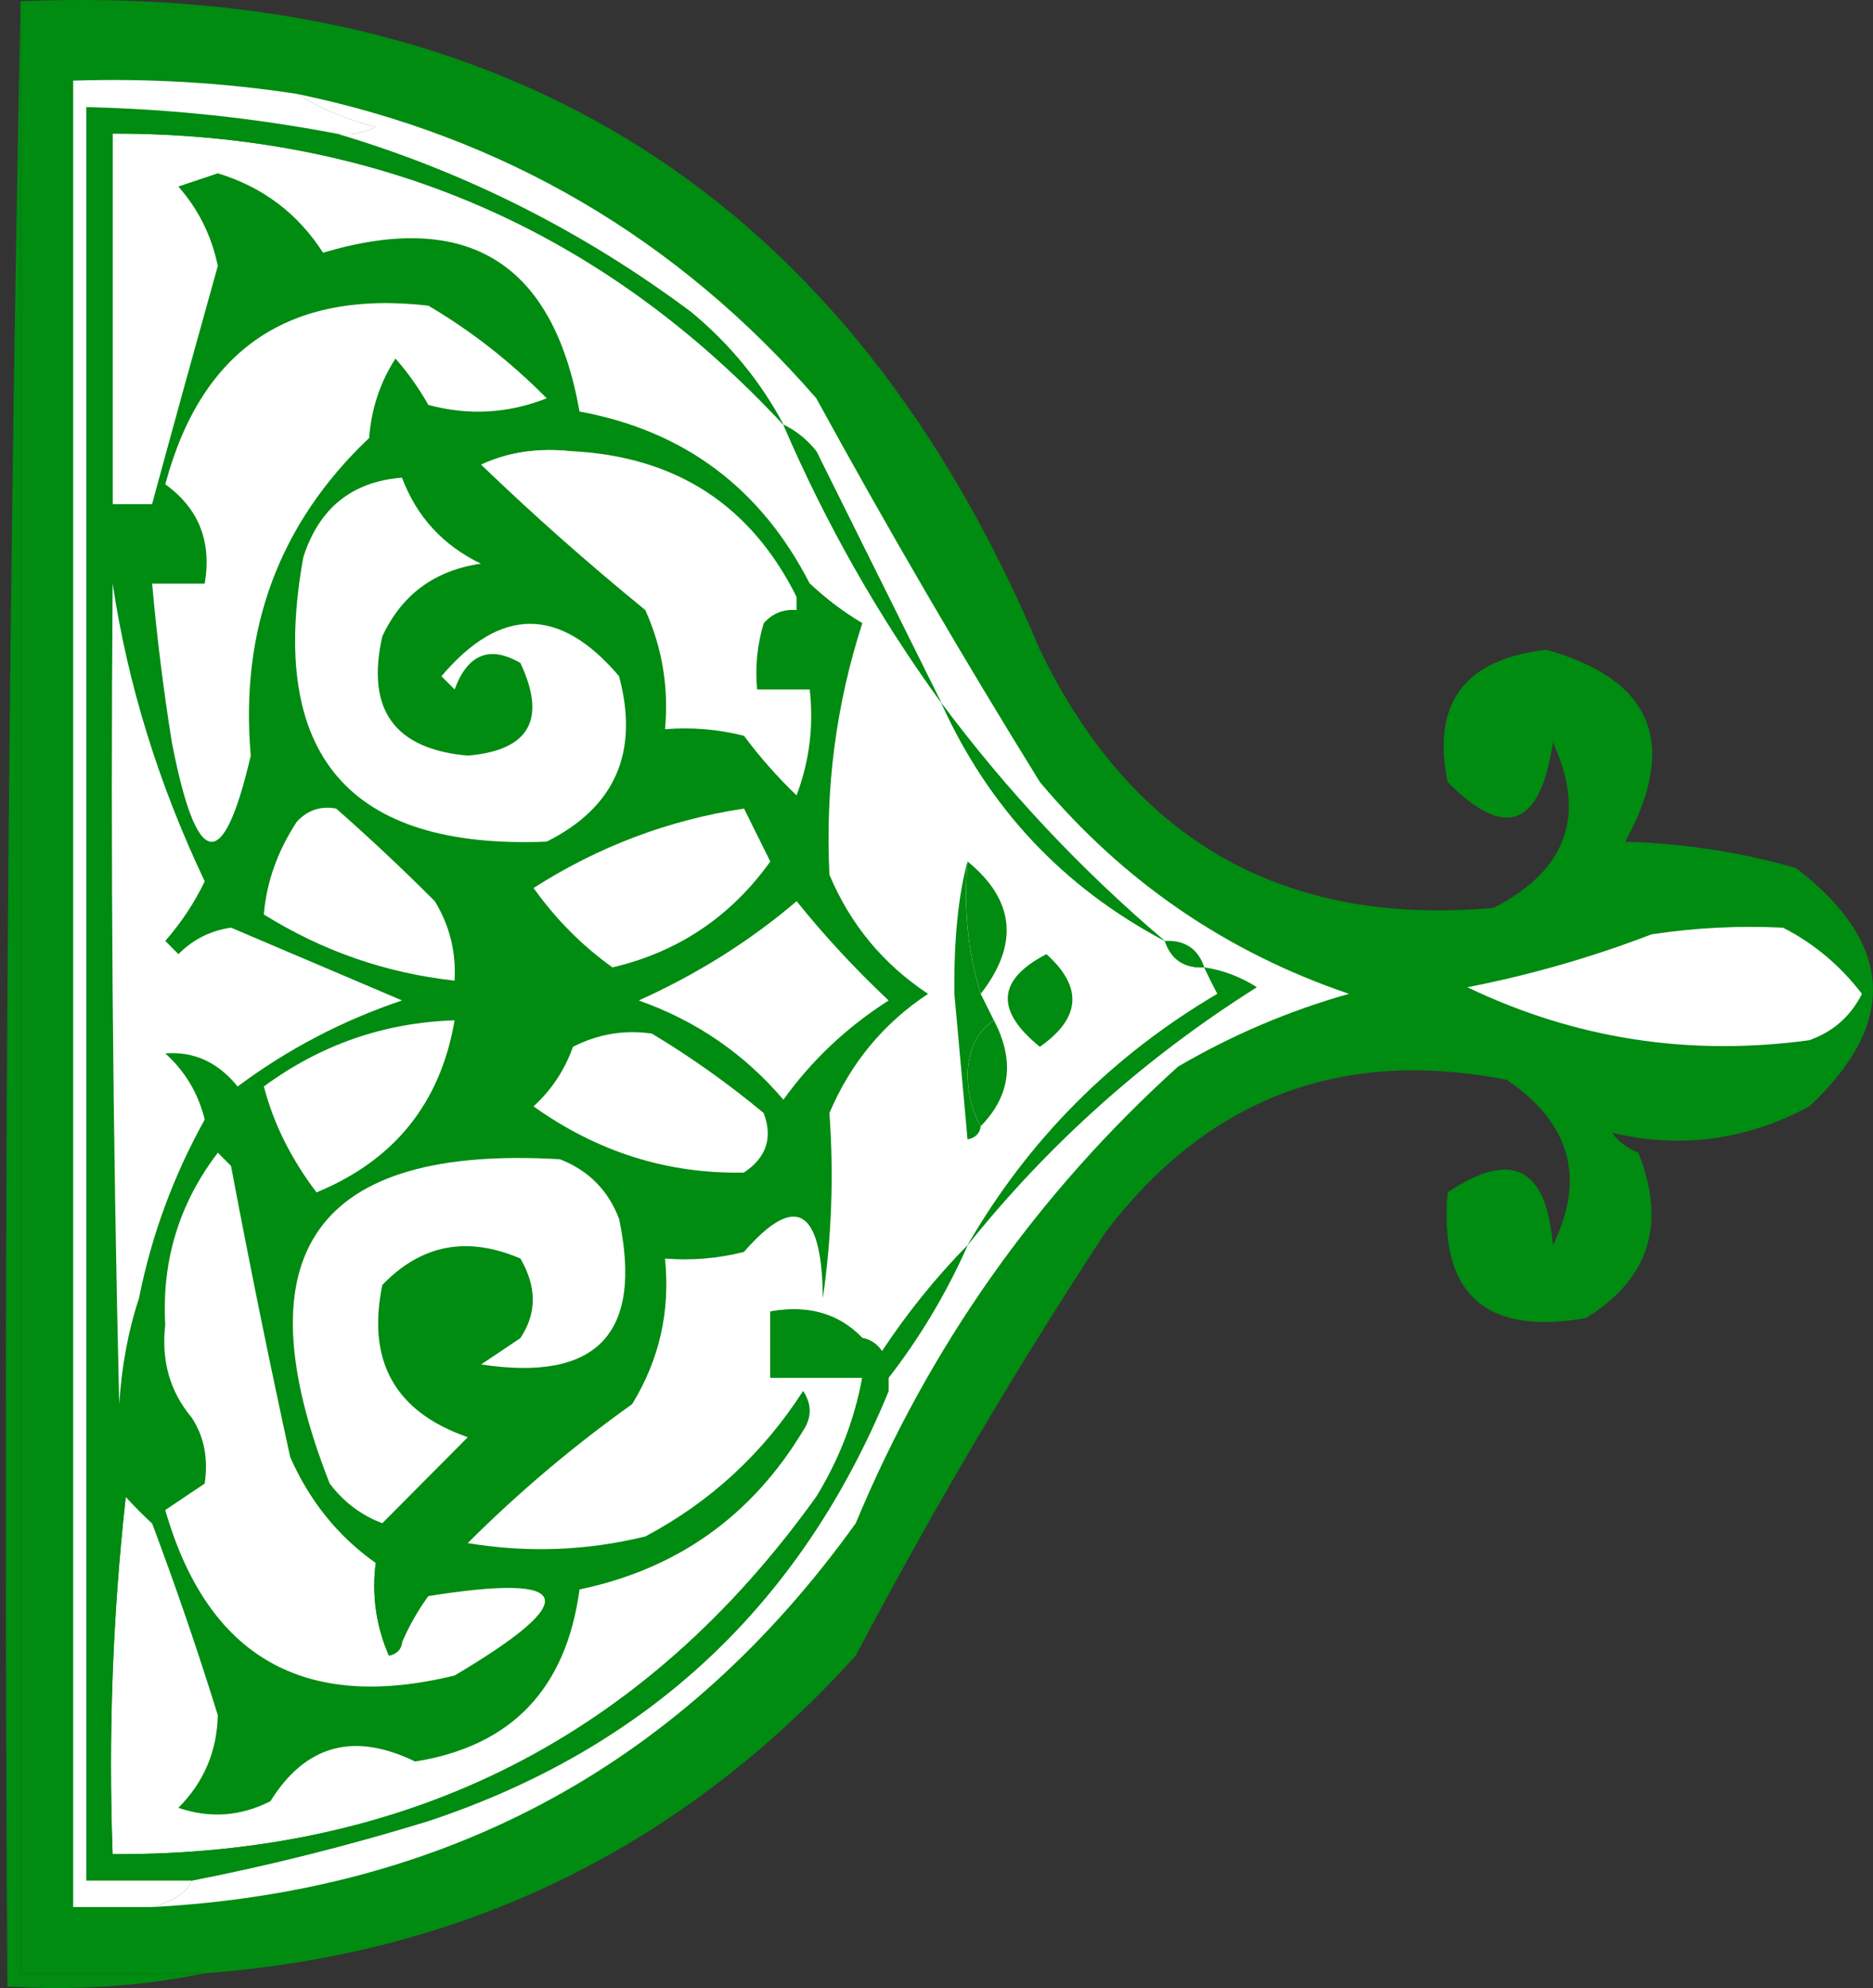 <svg width="49" height="52" viewBox="0 0 49 52" fill="none" xmlns="http://www.w3.org/2000/svg">
<rect x="0" y="0" width="49" height="52" fill="#333333" stroke="none"/>
<g id="Group 2288">
<g id="Group">
<path id="Vector" fill-rule="evenodd" clip-rule="evenodd" d="M0.538 0.032C0.195 17.283 0.08 34.592 0.194 51.959C1.982 52.071 3.702 51.955 5.356 51.613C3.75 51.613 2.144 51.613 0.538 51.613C0.538 34.419 0.538 17.226 0.538 0.032Z" fill="#008B11"/>
</g>
<g id="Group_2">
<path id="Vector_2" fill-rule="evenodd" clip-rule="evenodd" d="M0.538 0.032C0.538 17.226 0.538 34.419 0.538 51.613C2.144 51.613 3.749 51.613 5.355 51.613C12.148 51.11 17.826 48.34 22.388 43.305C24.394 39.498 26.573 35.805 28.926 32.227C31.597 28.721 35.096 27.394 39.421 28.246C41.087 29.38 41.488 30.823 40.625 32.573C40.46 30.528 39.542 30.067 37.873 31.188C37.642 33.84 38.846 34.936 41.486 34.477C43.144 33.459 43.603 32.017 42.862 30.15C42.584 30.043 42.355 29.87 42.174 29.631C43.971 30.054 45.692 29.823 47.335 28.938C49.664 26.757 49.55 24.68 46.991 22.707C45.54 22.29 44.049 22.06 42.518 22.015C43.921 19.448 43.233 17.775 40.453 16.995C38.308 17.242 37.448 18.396 37.873 20.457C39.38 21.978 40.297 21.632 40.625 19.418C41.507 21.319 40.991 22.762 39.077 23.745C33.579 24.239 29.622 21.989 27.205 16.995C22.232 5.172 13.343 -0.482 0.538 0.032Z" fill="#008B11"/>
</g>
<g id="Group_3">
<path id="Vector_3" fill-rule="evenodd" clip-rule="evenodd" d="M2.947 13.188C2.488 13.88 2.488 14.572 2.947 15.265C3.343 17.908 4.146 20.504 5.356 23.054C5.084 23.617 4.74 24.136 4.323 24.612C4.438 24.727 4.553 24.843 4.668 24.958C5.05 24.573 5.509 24.342 6.044 24.265C7.533 24.899 9.025 25.534 10.517 26.169C8.959 26.694 7.525 27.444 6.216 28.42C5.704 27.785 5.073 27.497 4.323 27.554C4.843 28.022 5.187 28.599 5.356 29.285C4.536 30.759 3.962 32.317 3.635 33.959C3.579 34.775 3.636 35.582 3.807 36.382C3.875 35.73 4.047 35.154 4.323 34.651C4.23 32.973 4.688 31.473 5.7 30.151C5.814 30.266 5.929 30.381 6.044 30.497C6.523 33.038 7.039 35.576 7.592 38.113C8.101 39.265 8.847 40.188 9.829 40.882C10.059 41.575 10.288 42.267 10.517 42.959C10.699 42.537 10.928 42.133 11.206 41.748C15.029 41.139 15.259 41.832 11.894 43.825C7.954 44.788 5.431 43.346 4.323 39.498C4.094 39.498 3.979 39.613 3.979 39.844C4.603 41.501 5.176 43.175 5.7 44.863C5.68 45.808 5.336 46.615 4.668 47.287C5.494 47.568 6.297 47.511 7.076 47.114C7.995 45.641 9.257 45.295 10.861 46.075C13.38 45.675 14.814 44.175 15.163 41.575C17.714 41.041 19.665 39.657 21.012 37.42C21.242 37.074 21.242 36.728 21.012 36.382C19.959 38.019 18.583 39.288 16.883 40.19C15.349 40.563 13.801 40.621 12.238 40.363C13.576 39.028 15.01 37.816 16.539 36.728C17.254 35.561 17.541 34.292 17.399 32.92C18.097 32.976 18.785 32.918 19.464 32.747C20.816 31.195 21.504 31.598 21.529 33.959C21.76 32.353 21.817 30.737 21.701 29.112C22.257 27.803 23.117 26.765 24.281 25.996C23.107 25.219 22.247 24.181 21.701 22.881C21.589 20.613 21.875 18.421 22.561 16.303C21.902 16.402 21.328 16.286 20.84 15.957C20.497 15.927 20.211 16.043 19.98 16.303C19.81 16.869 19.753 17.446 19.808 18.034C20.267 18.034 20.726 18.034 21.184 18.034C21.292 18.985 21.177 19.909 20.84 20.804C20.344 20.331 19.886 19.812 19.464 19.246C18.785 19.075 18.097 19.017 17.399 19.073C17.499 17.983 17.327 16.944 16.883 15.957C15.383 14.735 13.949 13.465 12.582 12.149C12.395 12.128 12.28 12.013 12.238 11.803C13.204 11.353 14.122 11.353 14.991 11.803C17.693 11.948 19.643 13.217 20.84 15.611C21.07 15.611 21.184 15.496 21.184 15.265C19.907 12.768 17.9 11.267 15.163 10.764C14.474 6.869 12.237 5.484 8.453 6.61C7.796 5.586 6.878 4.893 5.7 4.533C5.356 4.648 5.012 4.764 4.668 4.879C5.194 5.477 5.538 6.169 5.7 6.956C5.114 9.051 4.54 11.128 3.979 13.188C3.635 13.188 3.291 13.188 2.947 13.188Z" fill="#008B11"/>
</g>
<g id="Group_4">
<path id="Vector_4" fill-rule="evenodd" clip-rule="evenodd" d="M17.053 27.035C16.329 26.931 15.641 27.047 14.989 27.381C14.773 27.989 14.429 28.509 13.957 28.939C15.634 30.134 17.469 30.711 19.462 30.67C20.051 30.277 20.223 29.758 19.978 29.112C19.037 28.332 18.062 27.64 17.053 27.035Z" fill="white"/>
</g>
<g id="Group_5">
<path id="Vector_5" fill-rule="evenodd" clip-rule="evenodd" d="M2.945 3.494C2.945 6.725 2.945 9.956 2.945 13.187C3.289 13.187 3.633 13.187 3.978 13.187C4.538 11.127 5.112 9.05 5.698 6.956C5.536 6.169 5.192 5.476 4.666 4.879C5.01 4.764 5.354 4.648 5.698 4.533C6.877 4.893 7.794 5.585 8.451 6.61C12.235 5.484 14.472 6.868 15.161 10.764C17.898 11.267 19.905 12.767 21.183 15.264C21.609 15.666 22.068 16.012 22.559 16.303C21.873 18.42 21.587 20.613 21.699 22.88C22.245 24.18 23.105 25.219 24.279 25.996C23.116 26.764 22.255 27.803 21.699 29.112C21.815 30.737 21.758 32.352 21.527 33.958C21.502 31.598 20.814 31.194 19.462 32.746C18.783 32.918 18.095 32.976 17.397 32.92C17.539 34.291 17.252 35.561 16.537 36.728C15.008 37.816 13.574 39.027 12.236 40.362C13.799 40.621 15.347 40.563 16.881 40.189C18.581 39.288 19.957 38.019 21.011 36.381C21.24 36.728 21.24 37.074 21.011 37.42C19.663 39.656 17.713 41.041 15.161 41.574C14.812 44.174 13.379 45.674 10.86 46.075C9.255 45.294 7.993 45.641 7.074 47.113C6.295 47.51 5.492 47.568 4.666 47.286C5.334 46.615 5.678 45.807 5.698 44.863C5.174 43.174 4.601 41.501 3.978 39.843C3.754 39.639 3.524 39.408 3.289 39.151C2.946 42.258 2.831 45.373 2.945 48.498C10.725 48.537 16.861 45.422 21.355 39.151C21.954 38.178 22.355 37.14 22.559 36.035C21.756 36.035 20.953 36.035 20.15 36.035C20.15 35.458 20.15 34.881 20.15 34.304C21.144 34.128 21.947 34.358 22.559 34.997C22.771 35.035 22.943 35.15 23.075 35.343C23.745 34.332 24.49 33.409 25.312 32.573C26.903 29.819 29.082 27.626 31.85 25.996C31.725 25.759 31.61 25.529 31.506 25.304C30.98 25.329 30.636 25.098 30.473 24.611C27.816 23.207 25.866 21.13 24.623 18.38C22.987 16.128 21.611 13.705 20.494 11.11C15.765 6.022 9.916 3.483 2.945 3.494Z" fill="white"/>
</g>
<g id="Group_6">
<path id="Vector_6" fill-rule="evenodd" clip-rule="evenodd" d="M25.656 29.457C25.43 29.068 25.316 28.607 25.312 28.072C25.341 27.438 25.571 26.976 26 26.687C25.885 26.456 25.77 26.226 25.656 25.995C25.319 24.913 25.204 23.759 25.312 22.533C25.069 23.424 24.954 24.578 24.968 25.995C25.082 27.265 25.197 28.534 25.312 29.803C25.521 29.76 25.635 29.645 25.656 29.457Z" fill="#008B11"/>
</g>
<g id="Group_7">
<path id="Vector_7" fill-rule="evenodd" clip-rule="evenodd" d="M11.893 26.688C10.055 26.746 8.392 27.323 6.903 28.418C7.155 29.387 7.614 30.311 8.28 31.188C10.32 30.349 11.524 28.848 11.893 26.688Z" fill="white"/>
</g>
<g id="Group_8">
<path id="Vector_8" fill-rule="evenodd" clip-rule="evenodd" d="M26.002 26.688C25.572 26.976 25.343 27.438 25.313 28.072C25.317 28.607 25.432 29.069 25.657 29.457C26.438 28.661 26.553 27.738 26.002 26.688Z" fill="#008B11"/>
</g>
<g id="Group_9">
<path id="Vector_9" fill-rule="evenodd" clip-rule="evenodd" d="M31.506 25.304C31.611 25.529 31.726 25.76 31.85 25.996C29.083 27.626 26.904 29.819 25.312 32.574C27.453 29.901 29.977 27.651 32.883 25.823C32.454 25.549 31.995 25.376 31.506 25.304Z" fill="#008B11"/>
</g>
<g id="Group_10">
<path id="Vector_10" fill-rule="evenodd" clip-rule="evenodd" d="M2.947 3.494C2.717 6.61 2.488 9.725 2.259 12.841C2.259 21.611 2.259 30.381 2.259 39.151C2.488 42.266 2.717 45.382 2.947 48.498C2.833 45.373 2.948 42.258 3.291 39.151C3.526 39.408 3.755 39.639 3.979 39.843C3.979 39.612 4.094 39.497 4.323 39.497C4.668 39.266 5.012 39.035 5.356 38.805C4.553 38.805 3.75 38.805 2.947 38.805C2.947 38.227 2.947 37.651 2.947 37.074C3.635 37.074 4.323 37.074 5.012 37.074C4.445 36.397 4.215 35.589 4.323 34.651C4.047 35.153 3.875 35.73 3.807 36.381C3.636 35.582 3.579 34.774 3.635 33.958C3.354 34.813 3.182 35.736 3.119 36.727C2.947 29.574 2.89 22.419 2.947 15.264C2.488 14.572 2.488 13.88 2.947 13.187C2.947 9.956 2.947 6.725 2.947 3.494Z" fill="#008B11"/>
</g>
<g id="Group_11">
<path id="Vector_11" fill-rule="evenodd" clip-rule="evenodd" d="M27.376 24.957C26.088 25.624 26.03 26.432 27.204 27.38C28.278 26.628 28.335 25.82 27.376 24.957Z" fill="#008B11"/>
</g>
<g id="Group_12">
<path id="Vector_12" fill-rule="evenodd" clip-rule="evenodd" d="M30.474 24.611C30.636 25.098 30.98 25.329 31.506 25.304C31.343 24.817 30.999 24.586 30.474 24.611Z" fill="#008B11"/>
</g>
<g id="Group_13">
<path id="Vector_13" fill-rule="evenodd" clip-rule="evenodd" d="M20.84 23.572C19.62 24.613 18.244 25.478 16.71 26.169C18.209 26.697 19.47 27.562 20.495 28.765C21.239 27.729 22.157 26.863 23.248 26.169C22.375 25.348 21.572 24.483 20.84 23.572Z" fill="white"/>
</g>
<g id="Group_14">
<path id="Vector_14" fill-rule="evenodd" clip-rule="evenodd" d="M46.646 24.265C45.494 24.208 44.347 24.266 43.205 24.439C41.642 25.04 40.036 25.501 38.388 25.823C41.21 27.175 44.192 27.636 47.334 27.208C47.955 26.988 48.414 26.584 48.711 25.996C48.139 25.251 47.451 24.675 46.646 24.265Z" fill="white"/>
</g>
<g id="Group_15">
<path id="Vector_15" fill-rule="evenodd" clip-rule="evenodd" d="M25.313 22.533C25.206 23.759 25.321 24.913 25.657 25.995C26.665 24.699 26.55 23.545 25.313 22.533Z" fill="#008B11"/>
</g>
<g id="Group_16">
<path id="Vector_16" fill-rule="evenodd" clip-rule="evenodd" d="M8.795 21.149C8.39 21.074 8.046 21.189 7.763 21.496C7.259 22.267 6.972 23.075 6.902 23.919C8.436 24.876 10.099 25.453 11.892 25.65C11.936 24.904 11.764 24.212 11.376 23.573C10.523 22.719 9.662 21.912 8.795 21.149Z" fill="white"/>
</g>
<g id="Group_17">
<path id="Vector_17" fill-rule="evenodd" clip-rule="evenodd" d="M19.464 21.149C17.491 21.448 15.656 22.141 13.959 23.227C14.541 24.044 15.23 24.736 16.023 25.304C17.742 24.9 19.119 23.977 20.152 22.534C19.918 22.063 19.689 21.602 19.464 21.149Z" fill="white"/>
</g>
<g id="Group_18">
<path id="Vector_18" fill-rule="evenodd" clip-rule="evenodd" d="M24.625 18.38C25.867 21.13 27.817 23.207 30.475 24.611C28.282 22.753 26.333 20.675 24.625 18.38Z" fill="#008B11"/>
</g>
<g id="Group_19">
<path id="Vector_19" fill-rule="evenodd" clip-rule="evenodd" d="M10.517 12.494C9.21 12.596 8.349 13.288 7.936 14.571C6.999 19.743 9.121 22.224 14.302 22.014C16.095 21.116 16.726 19.674 16.195 17.687C14.644 15.86 13.095 15.86 11.549 17.687C11.664 17.802 11.779 17.918 11.893 18.033C12.237 17.107 12.811 16.876 13.614 17.341C14.308 18.82 13.849 19.627 12.238 19.764C10.317 19.595 9.571 18.556 10.001 16.648C10.51 15.553 11.37 14.919 12.582 14.744C11.589 14.265 10.9 13.515 10.517 12.494Z" fill="white"/>
</g>
<g id="Group_20">
<path id="Vector_20" fill-rule="evenodd" clip-rule="evenodd" d="M7.763 2.455C8.374 2.836 9.063 3.125 9.828 3.321C9.501 3.488 9.157 3.545 8.795 3.494C12.145 4.486 15.242 6.044 18.086 8.167C19.1 9.01 19.903 9.991 20.495 11.11C20.824 11.266 21.111 11.497 21.355 11.802C22.454 14.013 23.543 16.205 24.624 18.379C26.332 20.675 28.282 22.752 30.474 24.611C30.999 24.585 31.343 24.816 31.506 25.303C31.995 25.375 32.454 25.549 32.882 25.822C29.977 27.65 27.453 29.9 25.312 32.573C24.758 33.819 24.07 34.973 23.247 36.035C23.247 36.15 23.247 36.266 23.247 36.381C20.954 41.977 16.939 45.727 11.204 47.632C9.121 48.271 7.057 48.79 5.01 49.19C4.923 49.478 4.579 49.709 3.978 49.882C11.744 49.468 17.88 46.121 22.387 39.843C24.31 35.223 27.12 31.242 30.818 27.899C32.233 27.072 33.724 26.437 35.291 25.995C32.086 24.907 29.391 23.061 27.205 20.456C25.168 17.167 23.218 13.821 21.355 10.417C17.708 6.228 13.177 3.574 7.763 2.455Z" fill="white"/>
</g>
<g id="Group_21">
<path id="Vector_21" fill-rule="evenodd" clip-rule="evenodd" d="M2.947 15.264C2.89 22.419 2.947 29.573 3.119 36.727C3.182 35.735 3.354 34.812 3.636 33.958C3.963 32.316 4.536 30.758 5.356 29.284C5.187 28.598 4.843 28.021 4.324 27.553C5.073 27.496 5.704 27.784 6.216 28.419C7.526 27.443 8.959 26.692 10.518 26.168C9.025 25.533 7.534 24.898 6.044 24.264C5.509 24.341 5.05 24.572 4.668 24.957C4.553 24.841 4.438 24.726 4.324 24.611C4.74 24.135 5.085 23.616 5.356 23.053C4.146 20.503 3.343 17.906 2.947 15.264Z" fill="white"/>
</g>
<g id="Group_22">
<path id="Vector_22" fill-rule="evenodd" clip-rule="evenodd" d="M21.184 15.264C21.184 15.495 21.07 15.61 20.84 15.61C20.84 15.725 20.84 15.841 20.84 15.956C21.328 16.285 21.902 16.401 22.561 16.302C22.07 16.011 21.611 15.665 21.184 15.264Z" fill="#008B11"/>
</g>
<g id="Group_23">
<path id="Vector_23" fill-rule="evenodd" clip-rule="evenodd" d="M14.99 11.803C14.109 11.698 13.306 11.814 12.581 12.149C13.948 13.465 15.382 14.734 16.882 15.957C17.326 16.944 17.498 17.983 17.398 19.073C18.096 19.017 18.784 19.074 19.463 19.246C19.885 19.812 20.344 20.331 20.839 20.804C21.177 19.908 21.291 18.985 21.183 18.034C20.725 18.034 20.266 18.034 19.807 18.034C19.752 17.446 19.809 16.869 19.979 16.303C20.21 16.043 20.497 15.927 20.839 15.957C20.839 15.842 20.839 15.726 20.839 15.611C19.642 13.217 17.692 11.948 14.99 11.803Z" fill="white"/>
</g>
<g id="Group_24">
<path id="Vector_24" fill-rule="evenodd" clip-rule="evenodd" d="M20.496 11.109C21.612 13.704 22.989 16.128 24.625 18.379C23.544 16.205 22.455 14.012 21.356 11.802C21.112 11.497 20.825 11.266 20.496 11.109Z" fill="#008B11"/>
</g>
<g id="Group_25">
<path id="Vector_25" fill-rule="evenodd" clip-rule="evenodd" d="M11.206 7.995C7.564 7.575 5.27 9.133 4.324 12.668C5.198 13.296 5.542 14.161 5.356 15.264C4.897 15.264 4.438 15.264 3.98 15.264C4.103 16.652 4.275 18.037 4.496 19.419C5.147 22.766 5.835 22.881 6.56 19.765C6.272 16.458 7.304 13.688 9.657 11.456C9.716 10.69 9.945 9.997 10.346 9.379C10.675 9.753 10.961 10.156 11.206 10.591C12.257 10.875 13.289 10.818 14.303 10.418C13.355 9.46 12.322 8.652 11.206 7.995Z" fill="white"/>
</g>
<g id="Group_26">
<path id="Vector_26" fill-rule="evenodd" clip-rule="evenodd" d="M14.99 11.802C14.121 11.352 13.204 11.352 12.237 11.802C12.28 12.012 12.394 12.128 12.581 12.149C13.306 11.813 14.109 11.698 14.99 11.802Z" fill="#008B11"/>
</g>
<g id="Group_27">
<path id="Vector_27" fill-rule="evenodd" clip-rule="evenodd" d="M2.259 12.841C2.488 9.725 2.717 6.61 2.947 3.494C9.917 3.483 15.767 6.022 20.496 11.11C19.904 9.992 19.102 9.011 18.087 8.168C15.243 6.044 12.146 4.487 8.797 3.494C6.638 3.083 4.459 2.852 2.259 2.802C2.259 6.148 2.259 9.494 2.259 12.841Z" fill="#008B11"/>
</g>
<g id="Group_28">
<path id="Vector_28" fill-rule="evenodd" clip-rule="evenodd" d="M25.313 32.573C24.491 33.409 23.746 34.332 23.076 35.343C22.944 35.15 22.772 35.035 22.56 34.996C22.657 35.439 22.887 35.785 23.248 36.035C24.07 34.974 24.759 33.819 25.313 32.573Z" fill="#008B11"/>
</g>
<g id="Group_29">
<path id="Vector_29" fill-rule="evenodd" clip-rule="evenodd" d="M22.56 36.035C22.79 36.151 23.019 36.266 23.248 36.382C23.248 36.266 23.248 36.151 23.248 36.035C22.887 35.785 22.657 35.439 22.56 34.997C21.948 34.358 21.145 34.128 20.151 34.304C20.151 34.882 20.151 35.458 20.151 36.035C20.954 36.035 21.757 36.035 22.56 36.035Z" fill="#008B11"/>
</g>
<g id="Group_30">
<path id="Vector_30" fill-rule="evenodd" clip-rule="evenodd" d="M13.615 34.996C13.271 35.227 12.927 35.457 12.582 35.688C15.62 36.152 16.825 34.883 16.196 31.88C15.909 31.13 15.393 30.611 14.647 30.322C8.26 29.945 6.253 32.772 8.625 38.804C8.991 39.288 9.449 39.634 10.002 39.842C10.74 39.1 11.486 38.35 12.238 37.592C10.337 36.933 9.591 35.606 10.002 33.611C11.019 32.551 12.224 32.321 13.615 32.919C14.046 33.661 14.046 34.353 13.615 34.996Z" fill="white"/>
</g>
<g id="Group_31">
<path id="Vector_31" fill-rule="evenodd" clip-rule="evenodd" d="M12.581 35.689C12.925 35.459 13.269 35.228 13.613 34.997C12.928 35.057 12.355 34.826 11.893 34.305C11.585 34.943 11.814 35.405 12.581 35.689Z" fill="#008B11"/>
</g>
<g id="Group_32">
<path id="Vector_32" fill-rule="evenodd" clip-rule="evenodd" d="M5.011 37.073C4.323 37.073 3.635 37.073 2.946 37.073C2.946 37.65 2.946 38.227 2.946 38.804C3.749 38.804 4.552 38.804 5.355 38.804C5.453 38.141 5.338 37.565 5.011 37.073Z" fill="#008B11"/>
</g>
<g id="Group_33">
<path id="Vector_33" fill-rule="evenodd" clip-rule="evenodd" d="M4.323 34.651C4.215 35.589 4.444 36.397 5.011 37.074C5.338 37.565 5.453 38.142 5.355 38.805C5.011 39.036 4.667 39.266 4.323 39.497C5.431 43.345 7.954 44.788 11.893 43.825C15.258 41.832 15.029 41.139 11.205 41.748C10.928 42.133 10.698 42.536 10.517 42.959C10.496 43.147 10.382 43.262 10.173 43.305C9.838 42.529 9.723 41.721 9.829 40.882C8.846 40.188 8.101 39.265 7.592 38.113C7.038 35.576 6.522 33.038 6.044 30.497C5.929 30.381 5.814 30.266 5.699 30.15C4.688 31.473 4.229 32.973 4.323 34.651Z" fill="white"/>
</g>
<g id="Group_34">
<path id="Vector_34" fill-rule="evenodd" clip-rule="evenodd" d="M22.56 36.035C22.356 37.14 21.955 38.178 21.356 39.151C16.862 45.422 10.726 48.537 2.946 48.498C2.717 45.382 2.488 42.266 2.258 39.151C2.258 42.497 2.258 45.843 2.258 49.19C3.176 49.19 4.093 49.19 5.011 49.19C7.057 48.791 9.122 48.272 11.205 47.632C16.94 45.727 20.954 41.977 23.248 36.381C23.019 36.266 22.79 36.15 22.56 36.035Z" fill="#008B11"/>
</g>
<g id="Group_35">
<path id="Vector_35" fill-rule="evenodd" clip-rule="evenodd" d="M9.829 40.881C9.723 41.72 9.838 42.528 10.174 43.304C10.382 43.261 10.497 43.146 10.518 42.958C10.288 42.266 10.059 41.573 9.829 40.881Z" fill="#008B11"/>
</g>
<g id="Group_36">
<path id="Vector_36" fill-rule="evenodd" clip-rule="evenodd" d="M3.978 49.882C4.579 49.709 4.923 49.478 5.011 49.19C4.093 49.19 3.176 49.19 2.258 49.19C2.258 45.843 2.258 42.497 2.258 39.151C2.258 30.381 2.258 21.611 2.258 12.841C2.258 9.494 2.258 6.148 2.258 2.802C4.458 2.852 6.637 3.083 8.796 3.494C9.158 3.546 9.502 3.488 9.828 3.321C9.063 3.125 8.375 2.836 7.764 2.455C5.829 2.16 3.879 2.045 1.914 2.109C1.914 18.034 1.914 33.958 1.914 49.882C2.602 49.882 3.29 49.882 3.978 49.882Z" fill="white"/>
</g>
</g>
</svg>
